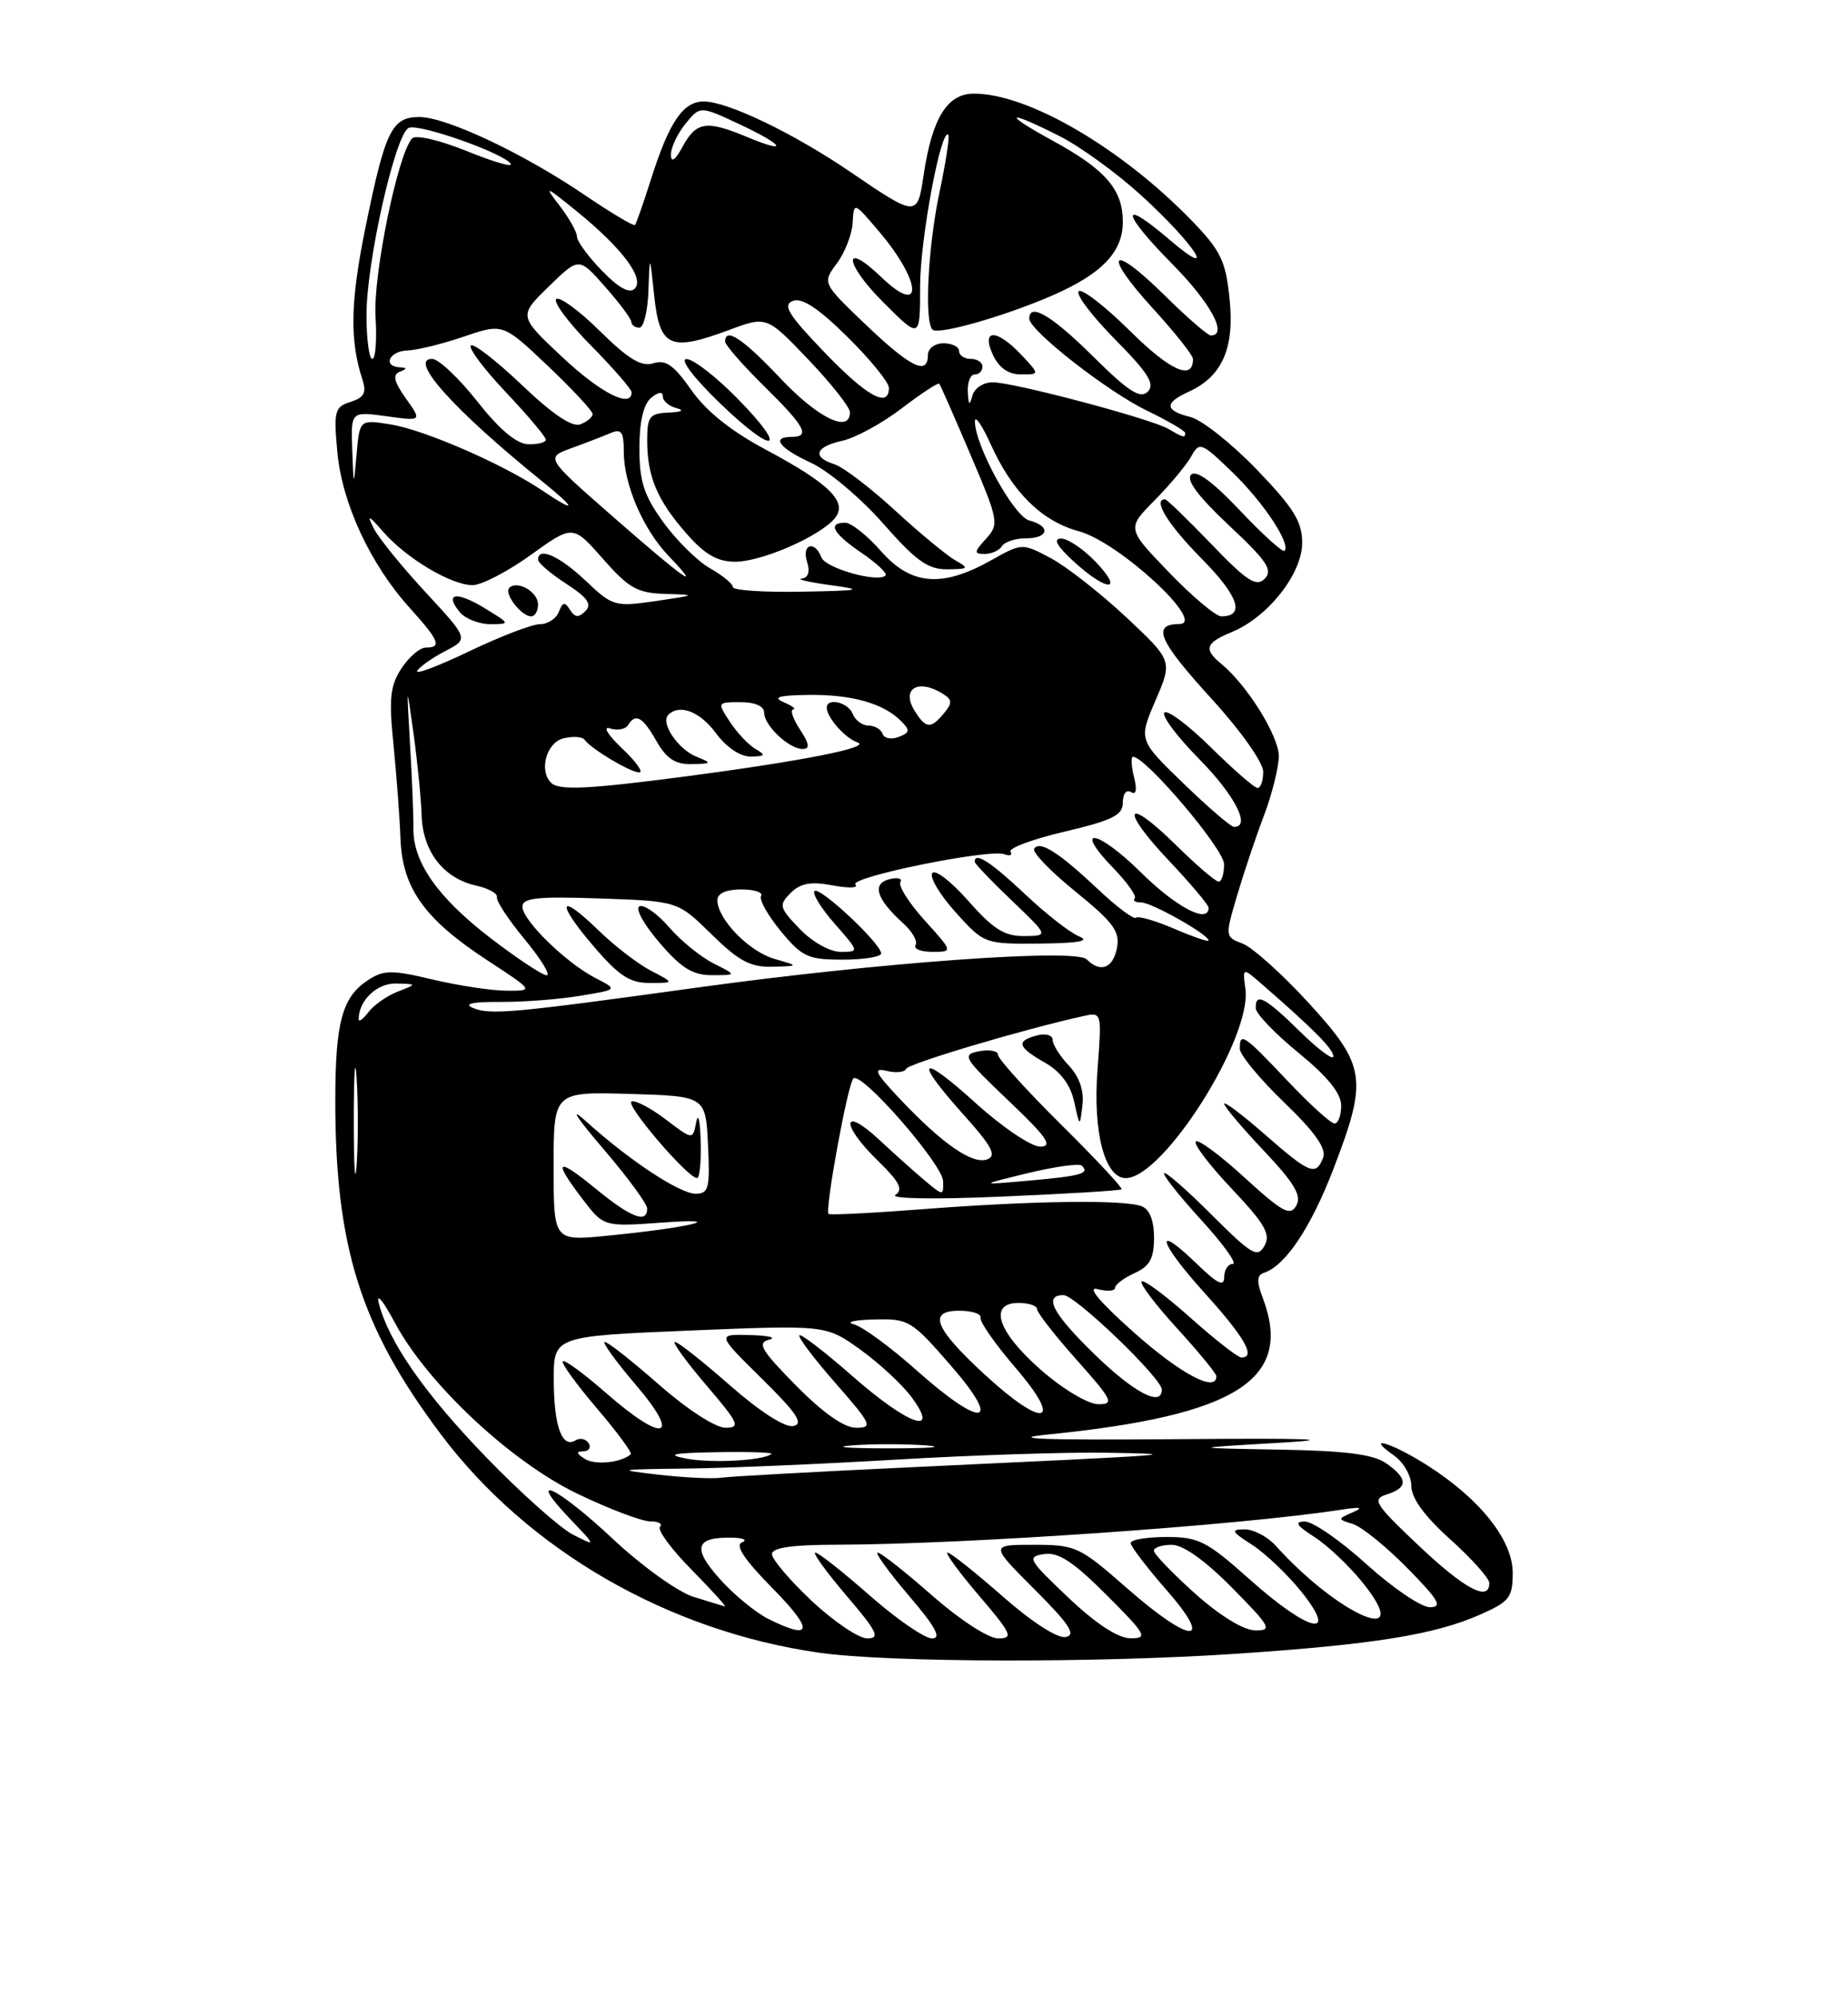 <?xml version="1.0" encoding="UTF-8" standalone="no"?>
<!DOCTYPE svg PUBLIC "-//W3C//DTD SVG 1.1//EN" "http://www.w3.org/Graphics/SVG/1.1/DTD/svg11.dtd" >
<svg xmlns="http://www.w3.org/2000/svg" xmlns:xlink="http://www.w3.org/1999/xlink" version="1.1" viewBox="0 0 237 256">
 <g >
 <path fill="currentColor"
d=" M 158.50 211.97 C 176.10 210.79 183.91 209.54 189.75 206.98 C 193.59 205.29 194.00 204.77 194.00 201.59 C 194.00 197.39 189.81 192.12 183.05 187.82 C 178.42 184.88 174.89 183.84 178.78 186.56 C 180.00 187.41 181.00 189.17 181.00 190.46 C 181.00 192.02 182.69 194.34 186.00 197.31 C 188.75 199.78 191.00 202.30 191.00 202.90 C 191.00 205.36 187.85 203.69 181.95 198.11 C 176.28 192.75 175.92 192.16 177.86 191.54 C 180.59 190.68 180.57 189.51 177.78 187.56 C 176.13 186.40 172.59 185.95 164.03 185.80 C 152.50 185.60 152.50 185.60 164.00 184.93 C 171.99 184.47 168.02 184.32 151.00 184.46 C 133.85 184.60 128.89 184.42 134.45 183.86 C 158.64 181.42 165.91 176.79 161.94 166.34 C 161.13 164.22 161.18 163.44 162.12 163.13 C 164.85 162.22 168.09 157.38 170.97 149.92 C 175.45 138.30 175.20 136.60 167.83 128.55 C 164.44 124.85 160.63 121.43 159.37 120.95 C 157.10 120.09 157.10 120.04 158.65 114.79 C 159.51 111.88 161.06 107.25 162.11 104.50 C 163.15 101.75 164.00 98.33 164.00 96.90 C 164.00 94.34 159.94 87.82 156.67 85.13 C 154.32 83.19 154.57 82.42 158.00 81.00 C 162.63 79.08 167.00 73.53 167.00 69.58 C 167.00 66.85 165.91 65.10 161.17 60.18 C 157.96 56.85 154.14 53.82 152.67 53.45 C 149.35 52.62 149.28 51.65 152.45 50.21 C 156.75 48.25 158.34 44.63 157.69 38.31 C 157.19 33.41 156.56 32.13 152.81 28.25 C 143.76 18.94 131.85 12.00 124.90 12.00 C 121.49 12.00 119.56 15.11 118.47 22.32 C 117.64 27.88 117.65 27.88 108.94 21.96 C 101.69 17.04 93.32 13.02 90.27 13.01 C 87.60 13.00 85.83 15.61 83.48 23.00 C 82.52 26.02 81.60 28.65 81.44 28.84 C 81.28 29.03 78.41 27.31 75.05 25.04 C 67.19 19.69 57.24 15.00 53.79 15.00 C 50.25 15.00 49.41 16.71 46.88 29.10 C 44.93 38.65 44.83 43.62 46.48 48.65 C 47.03 50.34 46.70 50.96 44.96 51.51 C 42.92 52.16 42.78 52.68 43.26 57.92 C 43.86 64.50 47.48 72.31 52.54 77.91 C 56.33 82.11 56.70 83.00 54.62 83.00 C 53.85 83.00 52.45 84.20 51.49 85.66 C 50.04 87.87 49.86 89.53 50.46 95.41 C 50.85 99.31 51.26 104.75 51.36 107.50 C 51.60 113.84 54.44 117.82 62.49 123.08 C 68.48 127.00 68.48 127.00 64.99 126.98 C 63.07 126.98 58.80 126.33 55.50 125.55 C 50.24 124.30 49.22 124.31 47.21 125.62 C 43.88 127.78 43.00 131.01 43.00 141.12 C 43.00 159.86 46.27 170.18 56.54 183.84 C 67.70 198.69 85.68 209.07 105.04 211.83 C 113.95 213.10 140.48 213.17 158.50 211.97 Z  M 104.11 205.20 C 101.30 202.56 99.00 199.86 99.00 199.20 C 99.00 198.37 101.51 198.00 107.25 197.99 C 123.67 197.96 159.14 195.50 172.02 193.50 C 174.50 193.12 174.93 193.21 173.50 193.83 C 171.51 194.70 171.51 194.71 173.54 195.35 C 174.66 195.71 177.79 198.25 180.50 201.00 C 184.53 205.09 185.05 206.00 183.38 206.00 C 182.26 206.00 178.61 203.53 175.26 200.50 C 171.92 197.47 168.36 195.01 167.34 195.02 C 165.96 195.03 166.26 195.52 168.57 197.00 C 170.26 198.08 173.06 200.73 174.79 202.89 C 181.57 211.33 171.73 207.13 163.60 198.11 C 162.55 196.95 160.75 196.01 159.60 196.02 C 157.79 196.03 157.93 196.31 160.57 198.00 C 162.26 199.08 165.09 201.78 166.87 203.98 C 171.80 210.12 167.89 209.23 160.34 202.50 C 154.77 197.53 153.74 197.00 149.59 197.00 C 147.07 197.00 145.00 197.35 145.00 197.77 C 145.00 198.19 147.06 200.89 149.58 203.77 C 155.84 210.93 152.73 210.76 144.46 203.50 C 138.45 198.23 137.96 198.00 132.57 198.00 C 126.96 198.00 126.96 198.00 132.70 203.74 C 137.17 208.21 138.05 209.56 136.67 209.82 C 135.63 210.03 132.31 207.89 128.55 204.58 C 125.05 201.51 121.89 199.00 121.52 199.00 C 121.15 199.00 122.96 201.47 125.54 204.50 C 129.76 209.43 130.01 210.00 128.03 210.00 C 126.76 210.00 123.11 207.63 119.54 204.50 C 116.10 201.47 112.96 199.00 112.56 199.00 C 112.17 199.00 113.96 201.47 116.54 204.50 C 120.00 208.54 120.79 210.00 119.53 210.00 C 118.58 210.00 114.99 207.53 111.54 204.50 C 108.10 201.47 104.96 199.00 104.56 199.00 C 104.17 199.00 105.96 201.47 108.54 204.50 C 112.49 209.11 112.92 210.00 111.24 210.00 C 110.13 210.00 106.93 207.84 104.11 205.20 Z  M 137.00 204.76 C 131.86 199.89 131.66 199.53 133.90 199.19 C 135.73 198.91 137.62 200.15 141.89 204.41 C 147.00 209.52 147.27 210.00 144.99 209.98 C 143.37 209.97 140.57 208.14 137.00 204.76 Z  M 98.50 207.48 C 96.85 206.65 94.03 204.32 92.24 202.30 C 88.73 198.36 89.20 196.97 94.00 197.09 C 95.38 197.13 95.89 197.40 95.15 197.70 C 94.23 198.06 95.49 199.94 99.12 203.62 C 104.41 208.98 104.20 210.34 98.50 207.48 Z  M 153.23 204.22 C 150.33 201.62 147.97 199.16 147.98 198.75 C 147.99 198.34 149.03 198.00 150.28 198.00 C 151.73 198.00 154.57 200.02 158.00 203.50 C 162.96 208.52 163.22 209.00 160.97 208.97 C 159.47 208.95 156.43 207.08 153.23 204.22 Z  M 88.88 204.65 C 86.90 204.02 82.27 200.69 78.60 197.25 C 71.46 190.56 67.32 188.60 73.05 194.62 C 76.50 198.23 76.50 198.23 73.50 196.71 C 71.85 195.87 66.86 191.43 62.41 186.84 C 54.50 178.68 49.84 172.00 48.57 167.00 C 48.23 165.62 49.15 166.75 50.62 169.50 C 54.82 177.36 65.51 187.36 74.10 191.48 C 78.14 193.42 82.32 195.00 83.39 195.00 C 84.46 195.00 85.02 195.31 84.64 195.69 C 84.26 196.07 86.08 198.55 88.69 201.19 C 91.29 203.84 93.22 205.95 92.96 205.90 C 92.71 205.84 90.87 205.27 88.88 204.65 Z  M 84.50 189.02 C 78.91 188.38 79.15 188.33 88.00 188.23 C 93.22 188.17 105.38 187.65 115.00 187.08 C 124.62 186.51 136.78 186.11 142.00 186.20 C 152.32 186.38 151.56 186.44 117.50 188.03 C 104.85 188.62 93.60 189.24 92.50 189.40 C 91.40 189.57 87.80 189.39 84.50 189.02 Z  M 75.00 186.99 C 73.91 186.29 73.86 186.03 74.81 186.02 C 75.53 186.01 75.84 185.54 75.49 184.98 C 75.14 184.42 74.39 184.26 73.82 184.61 C 72.08 185.69 71.03 182.80 71.02 176.88 C 71.00 171.27 71.00 171.27 88.46 170.54 C 105.92 169.82 105.92 169.82 110.33 172.98 C 112.75 174.72 115.71 177.46 116.90 179.07 C 120.65 184.14 116.47 182.66 109.32 176.38 C 105.79 173.28 102.73 170.93 102.52 171.15 C 102.30 171.37 104.38 174.12 107.14 177.27 C 111.77 182.55 111.98 183.00 109.80 183.00 C 108.26 183.00 105.56 181.11 102.10 177.60 C 97.61 173.05 97.06 172.12 98.63 171.71 C 99.66 171.45 98.57 171.18 96.21 171.12 C 91.91 171.00 91.91 171.00 97.71 176.71 C 102.22 181.16 103.11 182.50 101.74 182.78 C 100.68 183.00 97.45 180.93 93.63 177.58 C 90.14 174.51 86.96 172.00 86.56 172.00 C 86.17 172.00 87.96 174.47 90.54 177.50 C 94.76 182.43 95.01 183.00 93.03 183.00 C 91.76 183.00 88.11 180.63 84.54 177.50 C 81.10 174.47 77.96 172.00 77.56 172.00 C 77.17 172.00 78.96 174.47 81.54 177.50 C 87.46 184.43 85.16 185.05 77.71 178.53 C 74.90 176.07 72.42 174.25 72.18 174.48 C 71.95 174.71 73.91 177.41 76.52 180.48 C 79.14 183.54 81.11 186.21 80.89 186.40 C 79.68 187.48 76.30 187.82 75.00 186.99 Z  M 88.00 186.95 C 85.33 186.43 86.26 186.23 91.92 186.13 C 96.00 186.06 99.15 186.16 98.92 186.36 C 97.92 187.21 91.21 187.57 88.00 186.95 Z  M 109.25 185.26 C 111.86 185.06 116.14 185.06 118.75 185.26 C 121.36 185.47 119.22 185.64 114.00 185.64 C 108.78 185.64 106.64 185.47 109.25 185.26 Z  M 117.49 175.59 C 114.19 172.65 110.59 170.01 109.49 169.74 C 108.40 169.46 109.57 169.18 112.10 169.12 C 116.53 169.00 116.90 169.23 121.92 175.00 C 128.71 182.80 125.99 183.17 117.49 175.59 Z  M 126.35 176.24 C 119.83 170.24 118.93 168.00 123.03 168.00 C 124.66 168.00 125.89 168.40 125.75 168.90 C 125.61 169.39 127.66 172.32 130.31 175.40 C 136.48 182.59 133.86 183.15 126.35 176.24 Z  M 133.50 175.59 C 127.94 170.73 126.70 167.00 130.64 167.00 C 131.94 167.00 133.00 167.36 133.00 167.80 C 133.00 168.24 135.29 171.17 138.08 174.30 C 142.69 179.47 142.94 180.00 140.83 179.98 C 139.53 179.97 136.29 178.03 133.50 175.59 Z  M 140.48 173.69 C 135.02 168.41 133.74 166.00 136.39 166.00 C 137.90 166.00 149.00 176.66 149.00 178.11 C 149.00 180.36 145.49 178.54 140.48 173.69 Z  M 145.46 170.82 C 141.05 166.90 139.32 164.85 140.75 165.23 C 141.99 165.55 143.00 165.48 143.00 165.07 C 143.00 164.66 144.12 163.81 145.50 163.18 C 147.46 162.29 148.00 161.30 148.00 158.63 C 148.00 156.44 147.43 155.00 146.42 154.61 C 144.16 153.74 132.45 153.90 118.53 154.97 C 111.95 155.48 106.43 155.76 106.26 155.59 C 105.76 155.10 108.72 138.94 109.44 138.23 C 110.42 137.24 120.90 149.23 120.95 151.40 C 121.00 153.27 120.95 153.27 118.75 151.44 C 117.51 150.41 114.81 148.00 112.75 146.08 C 107.94 141.61 107.79 144.13 112.59 148.78 C 115.35 151.47 115.87 152.47 114.84 153.15 C 114.06 153.65 119.82 153.75 128.50 153.37 C 136.75 153.02 143.65 152.60 143.84 152.44 C 144.02 152.29 140.54 148.55 136.09 144.15 C 131.64 139.74 128.00 135.72 128.00 135.21 C 128.00 134.70 126.91 134.49 125.58 134.74 C 123.31 135.17 123.54 135.56 129.33 141.07 C 134.25 145.74 135.08 146.94 133.42 146.97 C 132.27 146.98 128.60 144.52 125.17 141.42 C 117.91 134.85 117.07 135.63 123.59 142.89 C 127.20 146.91 127.85 148.12 126.63 148.59 C 124.76 149.31 120.92 146.67 115.50 140.95 C 112.21 137.47 111.89 136.82 113.70 137.26 C 114.91 137.55 116.04 137.43 116.20 137.00 C 116.46 136.33 131.23 131.93 138.91 130.24 C 141.31 129.71 141.31 129.71 140.75 137.13 C 140.14 145.12 141.68 151.00 144.38 151.00 C 149.19 151.00 160.59 132.98 159.72 126.74 C 159.34 123.97 159.34 123.97 161.92 126.22 C 168.50 131.94 171.00 134.47 171.00 135.40 C 171.00 135.96 169.07 134.52 166.71 132.21 C 162.24 127.82 160.97 127.15 161.05 129.25 C 161.08 129.94 163.55 132.51 166.55 134.96 C 170.27 138.00 172.00 140.14 172.00 141.71 C 172.00 142.97 171.62 144.00 171.15 144.00 C 170.67 144.00 167.95 141.53 165.09 138.50 C 159.49 132.58 159.00 132.25 159.00 134.42 C 159.00 135.19 161.55 138.28 164.66 141.27 C 168.62 145.08 170.13 147.21 169.69 148.36 C 168.77 150.77 168.00 150.47 162.23 145.42 C 159.35 142.90 157.00 141.13 157.00 141.48 C 157.00 141.83 159.29 144.54 162.09 147.50 C 166.01 151.65 166.96 153.25 166.25 154.52 C 165.47 155.92 164.50 155.39 159.63 150.95 C 156.50 148.08 153.67 145.99 153.36 146.31 C 153.04 146.63 155.12 149.36 157.98 152.38 C 162.22 156.87 162.99 158.20 162.17 159.67 C 161.27 161.27 160.53 160.83 155.42 155.73 C 152.26 152.57 149.51 150.16 149.30 150.37 C 149.09 150.58 151.23 153.28 154.06 156.37 C 156.89 159.47 158.71 162.00 158.10 162.00 C 157.50 162.00 157.00 162.76 157.00 163.70 C 157.00 164.97 156.13 164.55 153.51 162.01 C 147.85 156.52 148.55 159.16 154.50 165.74 C 159.63 171.41 161.11 174.00 159.20 174.00 C 158.76 174.00 155.81 171.70 152.65 168.88 C 149.49 166.06 146.69 163.98 146.41 164.25 C 146.14 164.53 148.19 167.23 150.96 170.26 C 153.73 173.30 156.00 176.05 156.00 176.39 C 156.00 178.54 151.44 176.13 145.46 170.82 Z  M 137.08 136.58 C 135.93 135.37 135.00 133.88 135.00 133.28 C 135.00 132.68 134.10 132.42 133.00 132.71 C 130.26 133.43 130.49 134.20 134.02 136.21 C 136.01 137.35 137.28 139.04 137.76 141.21 C 138.48 144.50 138.48 144.50 138.82 141.65 C 139.04 139.78 138.43 138.03 137.08 136.58 Z  M 71.00 149.49 C 71.00 139.93 71.00 139.93 80.75 140.21 C 90.50 140.50 90.50 140.50 90.80 146.75 C 91.06 152.33 90.89 153.00 89.20 153.00 C 87.16 153.00 80.64 148.69 75.04 143.62 C 73.00 141.78 73.93 143.23 77.29 147.15 C 80.43 150.81 83.00 154.30 83.00 154.90 C 83.00 156.87 80.92 156.07 76.42 152.38 C 71.35 148.23 70.84 148.61 74.71 153.69 C 77.42 157.24 77.42 157.24 84.96 156.70 C 93.87 156.06 88.31 157.37 77.75 158.40 C 71.00 159.06 71.00 159.06 71.00 149.49 Z  M 89.86 146.25 C 89.79 143.64 89.53 142.54 89.29 143.81 C 88.85 146.12 88.85 146.12 85.39 143.49 C 83.49 142.04 81.52 141.00 81.00 141.18 C 80.07 141.49 88.20 151.00 89.39 151.00 C 89.73 151.00 89.94 148.86 89.86 146.25 Z  M 45.37 143.50 C 45.38 137.45 45.54 135.10 45.74 138.29 C 45.94 141.47 45.94 146.42 45.74 149.29 C 45.53 152.15 45.37 149.55 45.37 143.50 Z  M 131.83 150.36 C 135.31 149.52 138.42 149.09 138.75 149.41 C 139.75 150.42 138.70 150.72 132.00 151.32 C 125.50 151.90 125.50 151.90 131.83 150.36 Z  M 46.00 130.63 C 46.00 128.23 48.34 126.01 50.79 126.06 C 53.50 126.13 53.50 126.13 51.00 127.10 C 49.62 127.64 47.94 128.82 47.25 129.73 C 46.56 130.64 46.00 131.04 46.00 130.63 Z  M 60.63 129.18 C 59.40 128.66 60.61 128.40 64.13 128.42 C 67.08 128.44 71.69 128.09 74.37 127.64 C 79.25 126.84 79.25 126.84 76.37 125.36 C 72.57 123.40 67.00 117.96 67.00 116.21 C 67.00 115.08 68.93 114.88 76.96 115.16 C 86.92 115.50 86.92 115.50 91.25 119.75 C 94.74 123.18 96.25 123.98 99.04 123.91 C 102.50 123.82 102.50 123.82 99.31 122.90 C 96.04 121.95 92.00 117.79 92.00 115.37 C 92.00 114.51 93.14 114.00 95.06 114.00 C 96.74 114.00 97.89 114.37 97.61 114.83 C 97.32 115.28 98.46 117.31 100.12 119.33 C 102.86 122.65 103.61 123.00 108.07 123.00 C 110.78 123.00 113.00 122.64 113.00 122.20 C 113.00 120.95 105.10 113.56 104.46 114.21 C 104.14 114.53 105.30 116.41 107.04 118.39 C 110.21 122.00 110.21 122.00 107.79 122.00 C 106.42 122.00 104.15 120.72 102.56 119.06 C 99.93 116.32 99.85 116.01 101.40 114.45 C 102.66 113.20 103.97 112.96 106.78 113.48 C 108.83 113.87 110.14 113.82 109.71 113.38 C 108.78 112.45 126.86 108.77 128.80 109.49 C 129.52 109.76 129.88 109.61 129.60 109.16 C 129.32 108.71 132.45 107.55 136.55 106.59 C 142.71 105.13 144.00 104.49 144.00 102.86 C 144.00 101.74 144.45 101.16 145.04 101.52 C 145.71 101.94 145.85 101.26 145.43 99.58 C 145.08 98.16 145.02 97.00 145.31 97.00 C 146.94 97.00 156.96 108.81 156.98 110.75 C 156.99 111.99 156.68 113.00 156.28 113.00 C 155.89 113.00 153.43 110.89 150.81 108.31 C 144.31 101.91 143.54 103.57 149.89 110.29 C 152.70 113.26 155.00 115.99 155.00 116.35 C 155.00 118.46 150.85 116.30 146.31 111.81 C 140.68 106.25 137.48 105.81 142.84 111.33 C 144.60 113.15 145.80 114.86 145.52 115.15 C 145.23 115.43 145.61 115.67 146.36 115.67 C 147.70 115.67 155.00 119.79 155.00 120.55 C 155.00 120.76 153.02 120.08 150.59 119.04 C 148.17 118.00 145.97 117.37 145.70 117.63 C 145.43 117.90 143.25 116.27 140.86 114.02 C 135.79 109.24 133.32 107.67 132.63 108.79 C 132.36 109.23 134.74 111.70 137.93 114.28 C 142.78 118.21 143.65 119.38 143.25 121.49 C 142.74 124.12 141.13 124.73 139.36 122.96 C 137.94 121.54 112.66 123.37 89.50 126.57 C 65.69 129.86 62.84 130.12 60.63 129.18 Z  M 83.50 124.43 C 81.85 123.58 78.82 121.25 76.77 119.26 C 71.63 114.26 71.22 115.55 76.13 121.29 C 79.36 125.07 80.78 126.00 83.33 125.99 C 86.50 125.99 86.50 125.99 83.50 124.43 Z  M 91.50 123.48 C 89.85 122.64 87.30 120.57 85.83 118.87 C 84.37 117.17 82.66 115.95 82.04 116.15 C 81.40 116.37 82.49 118.38 84.53 120.77 C 87.38 124.10 88.83 125.00 91.33 124.99 C 94.50 124.99 94.50 124.99 91.50 123.48 Z  M 118.58 117.96 C 116.57 115.74 115.17 113.53 115.47 113.05 C 115.76 112.58 115.11 112.42 114.03 112.70 C 111.77 113.29 112.41 115.25 115.88 118.39 C 117.02 119.42 117.71 120.66 117.42 121.13 C 117.12 121.61 118.09 122.00 119.56 122.00 C 122.23 122.00 122.23 122.00 118.58 117.96 Z  M 138.39 120.02 C 137.23 119.55 134.09 117.10 131.43 114.58 C 127.08 110.48 125.00 109.14 125.00 110.45 C 125.00 110.69 127.14 112.93 129.75 115.42 C 134.50 119.95 134.50 119.95 131.33 119.98 C 128.82 120.00 127.35 119.07 124.17 115.46 C 121.97 112.96 119.89 111.36 119.55 111.92 C 119.21 112.47 120.57 114.74 122.58 116.96 C 126.21 120.98 126.27 121.00 133.37 120.94 C 138.34 120.89 139.86 120.61 138.39 120.02 Z  M 62.87 120.21 C 56.16 115.05 52.95 110.50 53.02 106.19 C 53.04 104.71 52.85 99.90 52.59 95.50 C 52.13 87.50 52.13 87.50 53.03 94.00 C 53.53 97.58 54.00 102.30 54.07 104.50 C 54.22 109.17 56.90 112.60 61.10 113.52 C 62.67 113.87 63.85 114.53 63.73 114.99 C 63.60 115.45 65.21 117.89 67.30 120.41 C 69.39 122.94 70.65 125.00 70.11 125.00 C 69.56 125.00 66.30 122.84 62.87 120.21 Z  M 151.76 100.40 C 146.01 94.84 146.01 94.84 148.20 89.76 C 150.38 84.69 150.38 84.69 144.41 79.09 C 141.12 76.02 136.78 72.62 134.76 71.54 C 131.08 69.59 131.08 69.59 127.10 71.82 C 120.82 75.35 116.84 75.02 113.00 70.66 C 111.24 68.65 109.16 67.00 108.40 67.00 C 106.07 67.00 106.82 68.37 110.53 70.89 C 112.46 72.21 113.83 73.50 113.57 73.76 C 112.60 74.73 105.88 72.84 105.34 71.44 C 104.49 69.22 102.78 69.73 103.50 72.00 C 103.91 73.28 103.66 74.06 102.82 74.16 C 102.09 74.24 103.75 74.62 106.50 75.00 C 110.91 75.60 110.47 75.70 102.75 75.84 C 97.94 75.93 94.00 75.66 93.99 75.25 C 93.99 74.84 92.67 73.75 91.06 72.84 C 89.45 71.92 86.76 69.27 85.07 66.94 C 82.58 63.49 82.00 61.72 82.00 57.47 C 82.00 54.05 82.52 51.82 83.50 51.00 C 84.42 50.23 85.00 50.16 85.00 50.80 C 85.00 51.38 85.79 52.06 86.75 52.31 C 87.83 52.59 87.44 52.81 85.75 52.88 C 83.31 52.99 83.00 53.38 83.00 56.43 C 83.00 61.08 84.27 64.10 88.04 68.39 C 90.39 71.07 92.00 72.00 94.29 72.00 C 97.67 72.00 105.14 68.75 107.06 66.43 C 108.78 64.36 106.40 62.00 98.17 57.61 C 93.75 55.26 90.54 52.68 88.66 49.99 C 86.43 46.81 85.38 46.06 83.80 46.56 C 82.27 47.05 80.60 46.05 76.91 42.41 C 74.24 39.78 71.72 37.94 71.33 38.34 C 70.94 38.73 72.95 41.41 75.81 44.31 C 78.66 47.20 81.00 49.89 81.00 50.28 C 81.00 52.40 77.02 50.38 72.09 45.75 C 66.50 40.50 66.50 40.50 70.37 36.73 C 74.25 32.95 74.25 32.95 77.58 36.73 C 79.42 38.80 80.94 40.84 80.96 41.25 C 80.98 41.66 81.45 42.00 82.00 42.00 C 82.55 42.00 83.07 39.86 83.16 37.25 C 83.33 32.50 83.33 32.50 83.91 38.00 C 84.61 44.51 85.93 45.11 93.49 42.30 C 98.33 40.50 98.33 40.50 103.67 46.09 C 106.60 49.16 109.00 52.20 109.00 52.84 C 109.00 55.59 104.91 53.60 100.09 48.50 C 95.25 43.38 93.00 41.89 93.00 43.79 C 93.00 44.22 95.25 46.79 98.00 49.50 C 103.26 54.68 103.97 56.00 101.50 56.00 C 98.84 56.00 99.95 57.45 104.05 59.34 C 106.25 60.36 110.39 63.84 113.25 67.09 C 117.47 71.89 119.01 72.99 121.47 72.97 C 124.24 72.94 124.33 72.84 122.50 71.81 C 121.40 71.18 117.92 68.31 114.77 65.41 C 111.62 62.52 108.14 59.86 107.02 59.51 C 104.10 58.58 104.54 57.26 108.04 56.49 C 109.71 56.12 113.13 54.26 115.64 52.34 C 118.14 50.43 120.32 49.01 120.46 49.18 C 120.61 49.36 122.41 53.46 124.47 58.30 C 128.08 66.76 128.15 67.17 126.46 69.05 C 124.90 70.76 124.88 71.00 126.29 71.00 C 127.16 71.00 128.16 70.55 128.50 70.00 C 128.84 69.45 130.22 69.00 131.56 69.00 C 134.50 69.00 134.80 67.44 132.00 66.71 C 130.01 66.19 125.01 57.06 125.03 54.00 C 125.04 53.17 125.96 54.52 127.08 57.00 C 129.85 63.11 133.62 66.82 138.38 68.10 C 143.50 69.48 154.84 79.95 151.25 79.98 C 147.65 80.01 148.57 82.11 155.50 89.70 C 159.15 93.70 162.00 97.74 162.00 98.91 C 162.00 100.06 161.68 101.00 161.28 101.00 C 160.89 101.00 158.20 98.66 155.31 95.81 C 152.41 92.95 149.73 90.94 149.33 91.33 C 148.94 91.73 150.95 94.41 153.81 97.31 C 158.37 101.93 160.48 106.04 158.25 105.98 C 157.84 105.97 154.92 103.46 151.76 100.40 Z  M 140.50 72.00 C 138.92 70.35 136.92 69.01 136.06 69.03 C 135.01 69.05 135.57 70.03 137.77 72.03 C 142.03 75.91 144.22 75.88 140.50 72.00 Z  M 94.48 50.98 C 91.78 48.24 88.88 46.01 88.04 46.02 C 87.15 46.03 88.94 48.40 92.29 51.64 C 99.38 58.50 101.31 57.91 94.48 50.98 Z  M 70.67 100.33 C 69.10 98.77 70.07 95.22 72.21 94.65 C 73.43 94.34 74.67 94.41 74.96 94.81 C 75.84 96.01 80.84 99.00 81.98 99.00 C 82.56 99.00 81.56 97.61 79.77 95.91 C 77.94 94.18 77.26 93.06 78.22 93.36 C 79.16 93.67 80.20 93.48 80.53 92.96 C 81.51 91.36 82.42 91.87 84.20 95.01 C 85.48 97.25 86.61 97.98 88.70 97.94 C 91.32 97.88 91.36 97.82 89.32 96.99 C 86.96 96.04 84.67 92.66 85.70 91.63 C 87.15 90.18 89.76 91.19 91.84 94.00 C 93.17 95.80 94.95 96.99 96.28 96.97 C 98.15 96.94 98.25 96.79 96.88 95.99 C 95.99 95.47 94.52 93.91 93.61 92.52 C 91.97 90.02 91.97 90.00 94.98 90.00 C 96.84 90.00 98.00 90.51 98.00 91.35 C 98.00 93.00 101.19 96.00 102.94 96.00 C 103.90 96.00 103.81 95.36 102.59 93.50 C 101.69 92.12 101.30 90.97 101.73 90.93 C 102.15 90.89 101.60 90.47 100.50 90.00 C 99.03 89.37 99.87 89.12 103.68 89.07 C 109.22 89.00 113.28 90.14 115.55 92.41 C 116.75 93.61 116.70 93.90 115.24 94.46 C 114.31 94.82 113.38 94.64 113.19 94.06 C 112.99 93.48 112.18 93.00 111.39 93.00 C 110.59 93.00 109.68 92.33 109.36 91.50 C 108.78 89.99 105.97 89.36 106.03 90.75 C 106.09 92.03 108.43 94.65 109.98 95.16 C 111.83 95.78 102.87 97.55 88.06 99.50 C 75.46 101.15 71.67 101.34 70.67 100.33 Z  M 117.30 91.11 C 115.52 88.27 117.76 86.93 120.94 88.94 C 122.13 89.69 122.15 90.12 121.06 91.42 C 119.37 93.46 118.74 93.41 117.30 91.11 Z  M 53.51 85.98 C 53.85 85.43 55.47 84.29 57.12 83.44 C 60.11 81.89 60.11 81.89 54.57 75.90 C 51.52 72.61 48.53 68.92 47.92 67.70 C 47.02 65.90 47.25 65.99 49.16 68.18 C 52.12 71.57 57.86 74.99 60.60 75.00 C 61.75 75.00 65.12 73.26 68.08 71.12 C 73.47 67.25 73.47 67.25 77.32 71.62 C 80.64 75.40 81.74 76.02 85.33 76.12 C 89.37 76.25 89.33 76.27 84.09 77.04 C 78.85 77.80 78.56 77.71 75.09 74.42 C 71.73 71.24 68.98 70.03 69.01 71.75 C 69.02 72.16 70.65 73.55 72.63 74.83 C 75.36 76.60 75.95 77.45 75.07 78.33 C 74.20 79.20 73.72 79.16 73.10 78.16 C 72.44 77.10 72.16 77.15 71.67 78.42 C 71.34 79.29 70.25 80.00 69.25 80.00 C 68.26 80.00 64.17 81.57 60.17 83.48 C 56.17 85.40 53.18 86.52 53.51 85.98 Z  M 62.14 77.94 C 58.52 75.74 56.93 76.00 58.98 78.48 C 59.68 79.31 61.43 80.00 62.87 80.00 C 65.47 79.99 65.46 79.97 62.14 77.94 Z  M 69.00 77.47 C 69.00 75.86 66.34 74.33 65.31 75.35 C 64.60 76.06 66.86 79.00 68.12 79.00 C 68.61 79.00 69.00 78.31 69.00 77.47 Z  M 149.93 73.37 C 144.50 67.74 144.50 67.74 148.08 64.12 C 150.05 62.13 152.16 59.60 152.77 58.50 C 153.82 56.59 154.07 56.69 158.02 60.50 C 162.02 64.36 165.59 69.74 164.73 70.60 C 164.50 70.83 161.93 68.51 159.03 65.44 C 155.51 61.72 153.41 60.19 152.75 60.85 C 152.08 61.52 153.71 63.68 157.62 67.35 C 162.48 71.89 163.27 73.07 162.20 74.17 C 161.12 75.27 159.94 74.51 155.36 69.75 C 152.32 66.59 149.64 64.00 149.42 64.00 C 147.79 64.00 149.78 67.23 154.12 71.62 C 158.85 76.41 159.73 79.00 156.62 79.00 C 155.93 79.00 152.92 76.47 149.93 73.37 Z  M 78.73 66.33 C 69.96 58.66 69.96 58.66 73.23 57.46 C 75.03 56.81 77.29 55.94 78.25 55.53 C 79.70 54.91 80.00 55.32 80.00 57.93 C 80.00 62.08 82.48 67.85 85.74 71.25 C 90.33 76.04 87.77 74.25 78.73 66.33 Z  M 69.50 62.84 C 64.52 59.49 54.40 55.09 50.14 54.41 C 46.13 53.76 46.13 53.76 45.74 58.13 C 45.35 62.50 45.35 62.50 45.17 57.61 C 45.00 52.73 45.00 52.73 49.56 53.35 C 54.12 53.98 54.12 53.98 52.05 51.07 C 50.54 48.94 50.32 48.04 51.24 47.66 C 52.24 47.26 52.24 47.14 51.25 47.08 C 49.03 46.94 49.93 45.00 52.25 44.92 C 53.49 44.88 56.75 44.08 59.50 43.14 C 64.50 41.44 64.50 41.44 70.25 46.89 C 73.41 49.89 76.00 52.67 76.00 53.07 C 76.00 53.46 75.29 54.06 74.42 54.39 C 73.38 54.79 70.85 53.09 66.92 49.34 C 63.65 46.23 60.71 43.95 60.38 44.28 C 60.05 44.62 62.08 47.32 64.89 50.29 C 67.70 53.26 70.00 55.99 70.00 56.35 C 70.00 56.71 68.99 56.97 67.75 56.94 C 66.25 56.91 64.06 55.06 61.20 51.44 C 58.84 48.45 56.24 46.00 55.42 46.00 C 52.32 46.00 58.22 52.56 69.54 61.70 C 74.01 65.31 73.99 65.86 69.50 62.84 Z  M 149.85 54.98 C 147.61 53.67 130.03 49.01 127.32 49.00 C 126.09 49.00 124.95 49.76 124.69 50.75 C 124.35 52.07 124.20 51.94 124.12 50.25 C 124.05 49.01 124.45 48.00 125.00 48.00 C 125.55 48.00 126.00 47.55 126.00 47.00 C 126.00 46.45 125.33 46.00 124.50 46.00 C 123.67 46.00 123.00 45.55 123.00 45.00 C 123.00 44.45 122.10 44.00 121.00 44.00 C 119.89 44.00 119.00 44.67 119.00 45.50 C 119.00 48.18 116.79 47.10 111.06 41.64 C 105.45 36.28 105.45 36.28 107.32 33.77 C 108.35 32.39 109.26 30.05 109.35 28.56 C 109.50 25.86 109.50 25.86 112.74 29.68 C 118.25 36.17 118.45 40.73 113.00 35.50 C 108.00 30.71 108.27 33.75 113.30 38.77 C 118.00 43.47 118.00 43.47 118.00 36.69 C 118.00 30.71 120.68 16.34 121.62 17.28 C 121.81 17.48 121.31 20.76 120.50 24.57 C 119.01 31.60 118.52 41.18 119.59 42.25 C 120.31 42.97 128.89 40.52 134.99 37.86 C 141.32 35.10 144.00 32.29 144.00 28.44 C 144.00 24.29 141.79 21.74 135.00 18.03 C 128.40 14.43 129.07 13.99 135.89 17.45 C 138.55 18.79 143.28 22.23 146.40 25.08 C 153.33 31.41 156.34 36.16 149.97 30.71 C 143.56 25.22 143.78 27.21 150.31 33.81 C 155.27 38.82 157.53 43.00 155.28 43.00 C 154.89 43.00 152.20 40.66 149.31 37.81 C 142.40 30.99 141.28 32.34 147.87 39.55 C 150.69 42.63 153.00 45.55 153.00 46.02 C 153.00 48.83 150.09 47.54 144.93 42.43 C 141.70 39.23 138.73 36.94 138.33 37.33 C 137.94 37.73 140.05 40.51 143.02 43.52 C 147.26 47.81 148.16 49.24 147.20 50.20 C 146.24 51.16 144.74 50.20 140.21 45.71 C 134.90 40.45 132.00 38.73 132.00 40.84 C 132.00 42.35 142.04 50.20 147.09 52.63 C 149.79 53.94 152.00 55.23 152.00 55.50 C 152.00 56.16 151.79 56.11 149.85 54.98 Z  M 131.00 45.50 C 127.83 42.12 125.78 42.12 127.34 45.49 C 128.11 47.14 129.32 47.99 130.92 47.99 C 133.35 48.00 133.35 48.00 131.00 45.50 Z  M 105.68 45.10 C 101.08 40.31 100.33 39.09 101.69 38.57 C 102.86 38.12 104.96 39.51 108.68 43.18 C 111.61 46.07 114.00 49.01 114.00 49.72 C 114.00 52.38 111.16 50.81 105.68 45.10 Z  M 47.00 40.37 C 47.00 33.50 50.73 17.04 52.44 16.38 C 53.85 15.84 64.68 19.67 65.50 21.00 C 65.80 21.48 63.27 20.75 59.88 19.37 C 56.45 17.98 53.35 17.25 52.87 17.73 C 51.06 19.54 47.83 35.23 48.16 40.57 C 48.35 43.56 48.16 46.00 47.75 46.00 C 47.34 46.00 47.00 43.47 47.00 40.37 Z  M 77.20 34.70 C 75.44 32.89 74.00 30.92 74.00 30.34 C 74.00 29.75 73.00 27.97 71.78 26.38 C 69.72 23.72 69.89 23.77 74.00 27.11 C 79.80 31.82 82.70 35.70 81.40 37.00 C 80.73 37.67 79.33 36.90 77.20 34.70 Z  M 86.04 19.86 C 86.02 18.96 86.85 17.17 87.89 15.89 C 89.78 13.55 89.78 13.55 94.89 15.95 C 100.64 18.64 101.25 19.84 95.69 17.51 C 90.62 15.40 89.28 15.60 87.57 18.75 C 86.61 20.52 86.07 20.92 86.04 19.86 Z "/>
</g>
</svg>